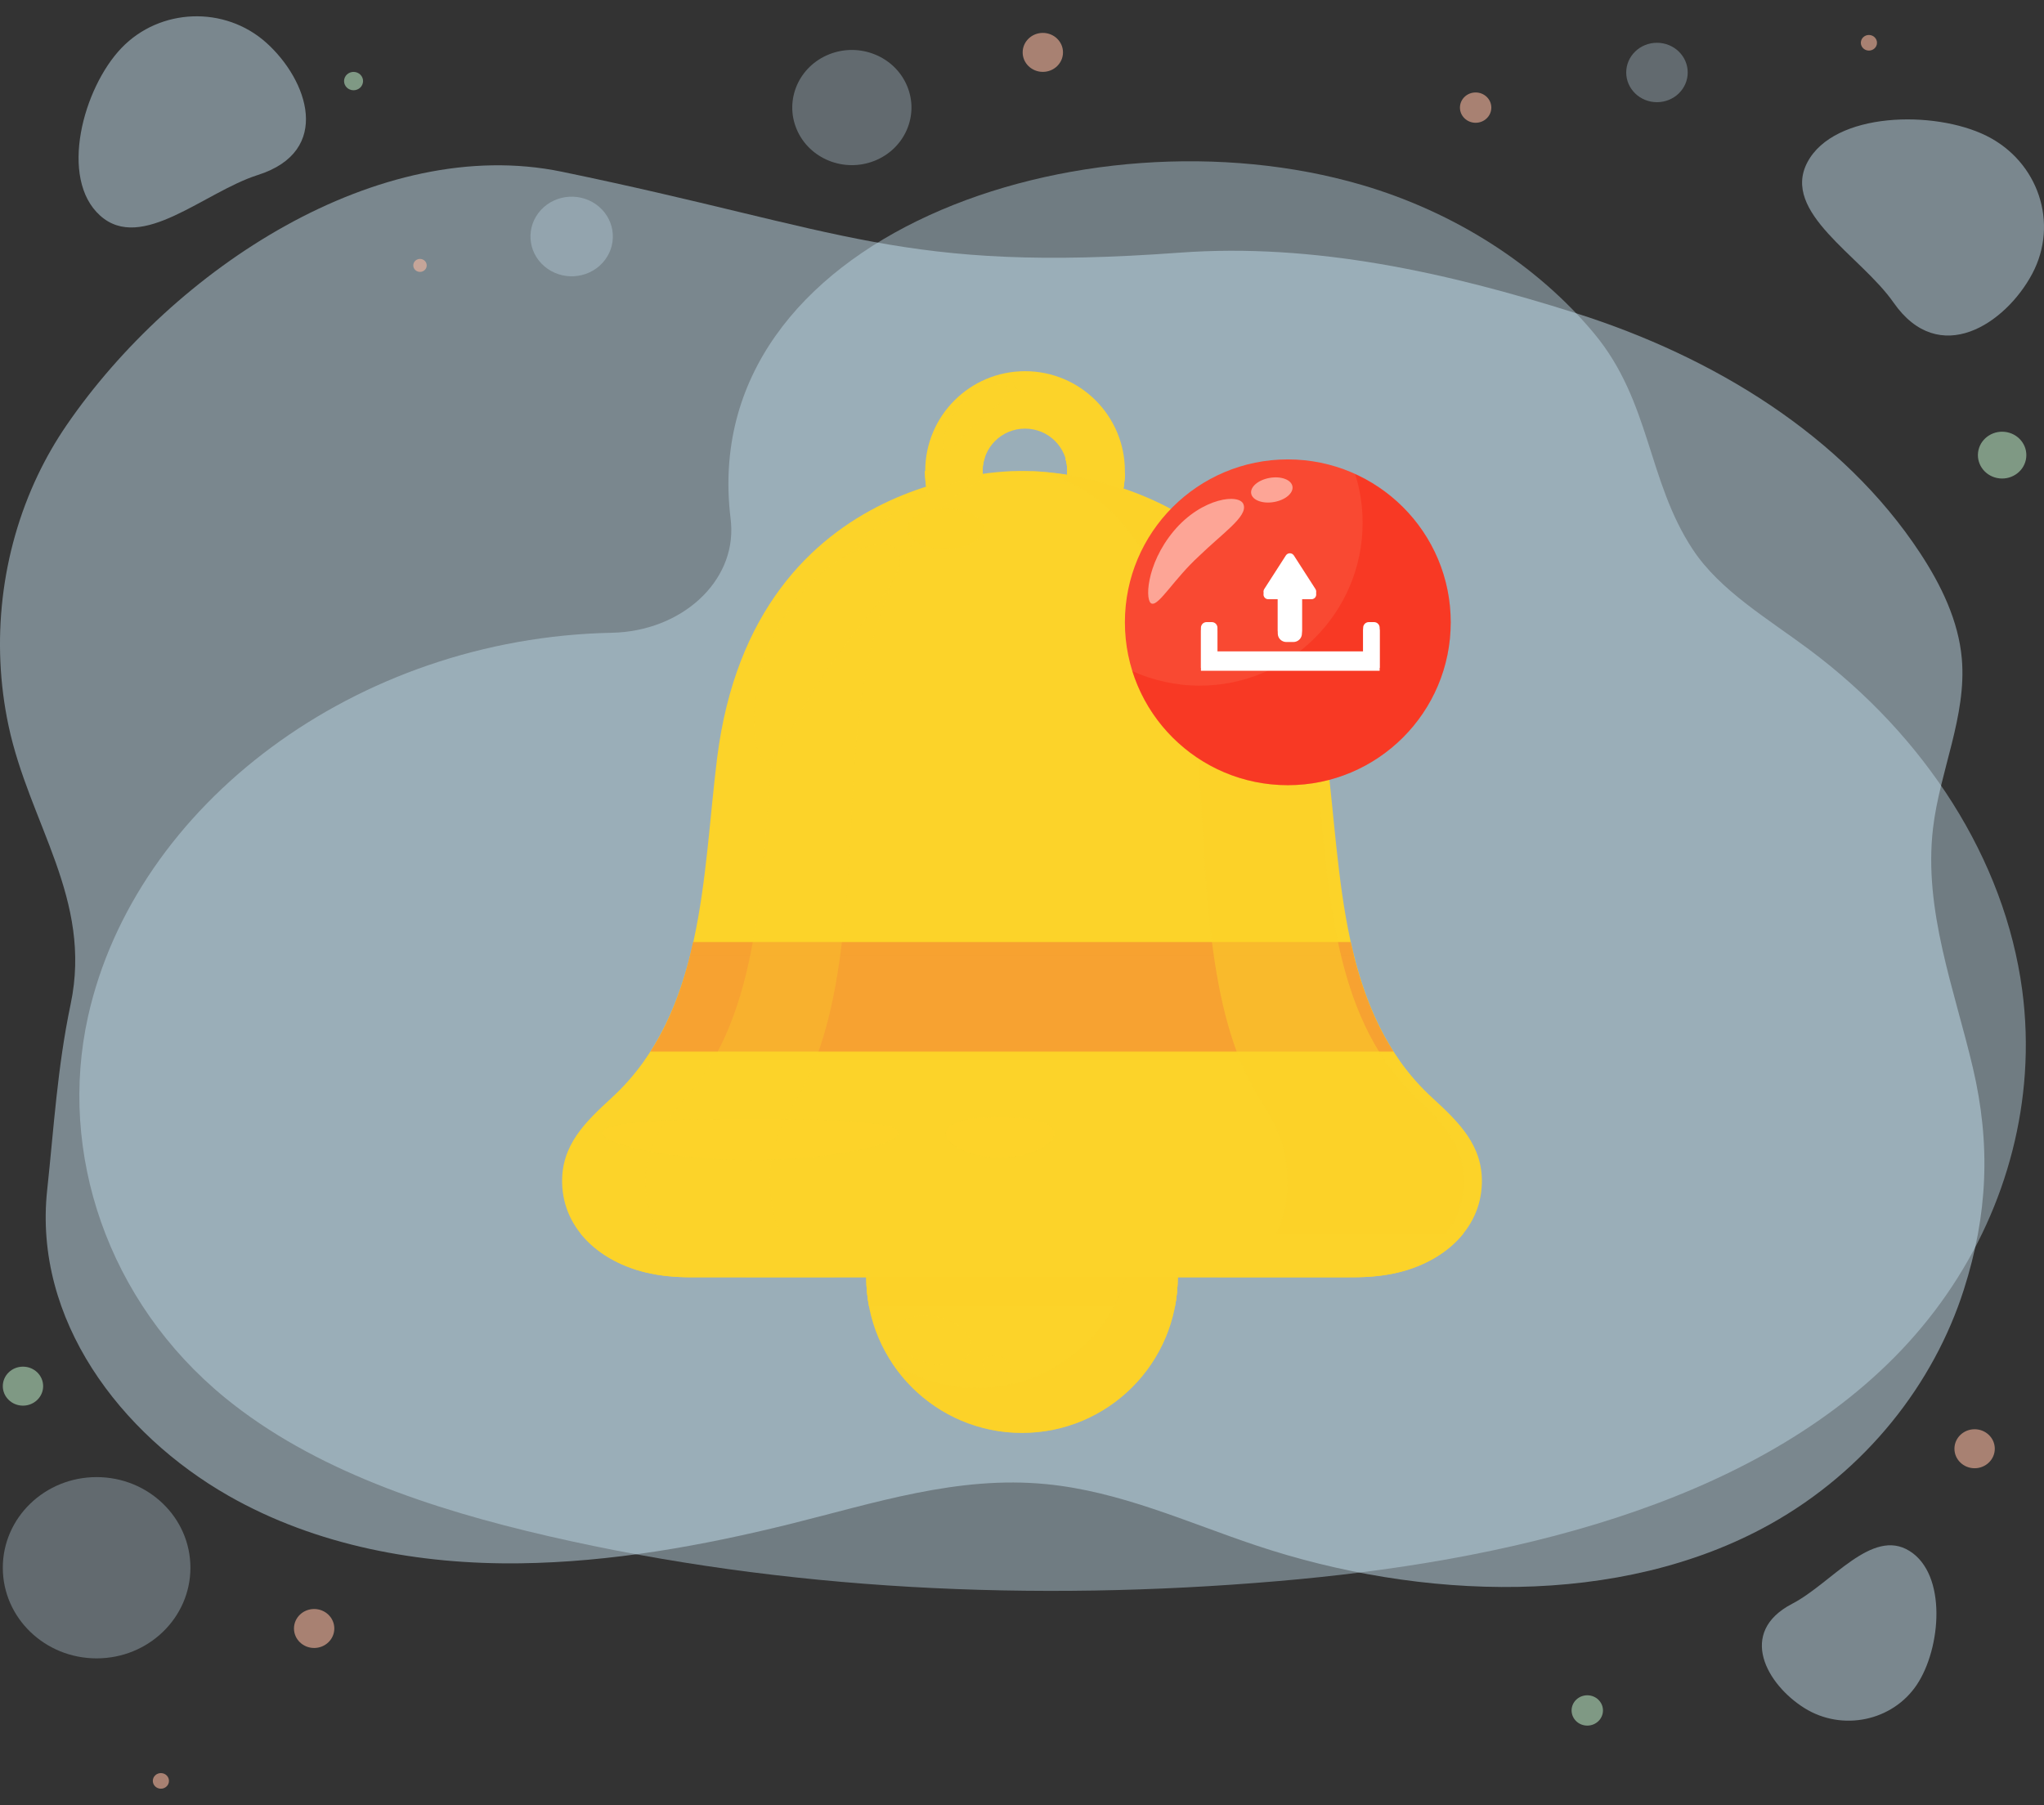 <svg width="120" height="106" viewBox="0 0 120 106" fill="none" xmlns="http://www.w3.org/2000/svg">
<rect x="0" y="0" width="120" height="106" fill="#333333" stroke="none"/>
<g opacity="0.41">
<path d="M118.875 63.044C118.988 61.404 118.937 59.755 118.719 58.124C117.692 50.456 113.041 43.225 106.195 38.124C103.753 36.304 100.974 34.673 99.385 32.27C96.708 28.224 96.911 23.575 93.589 19.58C90.263 15.58 85.417 12.461 79.951 10.859C63.655 6.083 40.84 13.86 42.894 30.466C42.902 30.526 42.91 30.613 42.918 30.722C43.191 34.172 39.99 37.072 35.916 37.154C20.881 37.456 7.939 47.26 5.17 59.68C3.389 67.668 6.305 76.422 13.213 82.073C18.369 86.29 25.288 88.607 32.209 90.2C46.088 93.392 60.692 94.061 75.002 92.84C88.397 91.698 102.526 88.441 111.189 79.724C115.811 75.074 118.458 69.112 118.875 63.044Z" fill="#CAE6F5"/>
</g>
<g opacity="0.31">
<path d="M51.34 9.443C53.127 8.734 53.981 6.759 53.248 5.032C52.515 3.305 50.471 2.479 48.684 3.187C46.896 3.896 46.042 5.871 46.775 7.598C47.508 9.326 49.552 10.152 51.34 9.443Z" fill="#CAE6F5"/>
</g>
<g opacity="0.31">
<path d="M97.278 6C98.275 6 99.083 5.219 99.083 4.256C99.083 3.293 98.275 2.512 97.278 2.512C96.281 2.512 95.473 3.293 95.473 4.256C95.473 5.219 96.281 6 97.278 6Z" fill="#CAE6F5"/>
</g>
<g opacity="0.31">
<path d="M35.37 15.438C36.257 14.472 36.166 12.995 35.168 12.138C34.169 11.281 32.64 11.369 31.753 12.334C30.866 13.3 30.957 14.777 31.956 15.634C32.955 16.491 34.484 16.403 35.37 15.438Z" fill="#CAE6F5"/>
</g>
<g opacity="0.31">
<path d="M5.672 97.374C8.714 97.374 11.179 94.992 11.179 92.052C11.179 89.113 8.714 86.731 5.672 86.731C2.631 86.731 0.165 89.113 0.165 92.052C0.165 94.992 2.631 97.374 5.672 97.374Z" fill="#CAE6F5"/>
</g>
<path opacity="0.47" d="M119.312 16.069C120.882 13.114 119.675 9.489 116.617 7.972C113.559 6.455 107.683 6.566 106.113 9.521C104.543 12.477 109.25 15.013 111.169 17.768C113.845 21.612 117.742 19.024 119.312 16.069Z" fill="#CAE6F5"/>
<path opacity="0.47" d="M105.941 100.296C108.153 101.676 111.104 101.062 112.533 98.924C113.961 96.786 114.318 92.448 112.105 91.068C109.893 89.687 107.536 92.963 105.217 94.168C101.982 95.849 103.728 98.916 105.941 100.296Z" fill="#CAE6F5"/>
<path opacity="0.47" d="M15.635 2.51C13.201 0.326 9.396 0.462 7.136 2.814C4.877 5.166 3.447 10.476 5.881 12.661C8.314 14.845 11.986 11.277 15.14 10.274C19.54 8.873 18.068 4.694 15.635 2.51Z" fill="#CAE6F5"/>
<path opacity="0.47" d="M2.22 27.897C0.051 32.449 -0.542 37.696 0.499 42.602C1.723 48.369 5.439 52.8 4.149 58.952C3.364 62.7 3.168 66.171 2.769 69.879C1.952 77.493 7.067 84.202 13.413 87.825C18.568 90.767 24.611 91.871 30.537 91.793C35.87 91.722 41.194 90.77 46.363 89.49C51.343 88.257 56.213 86.632 61.434 87.145C65.776 87.571 69.686 89.385 73.73 90.738C83.384 93.967 95.078 94.423 103.906 89.506C109.571 86.351 113.537 81.227 115.295 75.719C116.701 71.316 116.879 67.199 115.826 62.704C114.744 58.09 112.918 53.438 113.485 48.629C113.88 45.278 115.466 42.044 115.176 38.684C114.982 36.451 113.965 34.356 112.721 32.465C108.178 25.561 100.572 20.938 92.526 18.391C84.955 15.994 77.146 14.258 69.263 14.835C52.964 16.027 49.642 13.526 32.985 10.083C22.232 7.86 10.204 15.783 3.911 24.962C3.269 25.897 2.705 26.88 2.22 27.897Z" fill="#CAE6F5"/>
<path opacity="0.58" d="M61.223 4.22C61.877 4.22 62.407 3.708 62.407 3.076C62.407 2.444 61.877 1.932 61.223 1.932C60.569 1.932 60.039 2.444 60.039 3.076C60.039 3.708 60.569 4.22 61.223 4.22Z" fill="#FDBBA0"/>
<path opacity="0.58" d="M86.632 7.209C87.141 7.209 87.553 6.81 87.553 6.319C87.553 5.827 87.141 5.429 86.632 5.429C86.123 5.429 85.711 5.827 85.711 6.319C85.711 6.81 86.123 7.209 86.632 7.209Z" fill="#FDBBA0"/>
<path opacity="0.58" d="M24.657 15.965C24.875 15.965 25.052 15.794 25.052 15.584C25.052 15.373 24.875 15.202 24.657 15.202C24.439 15.202 24.263 15.373 24.263 15.584C24.263 15.794 24.439 15.965 24.657 15.965Z" fill="#FDBBA0"/>
<path opacity="0.58" d="M118.932 27.01C118.768 27.752 118.012 28.225 117.244 28.067C116.476 27.909 115.987 27.178 116.151 26.436C116.315 25.694 117.07 25.221 117.838 25.379C118.607 25.538 119.096 26.268 118.932 27.01Z" fill="#B7E3C0"/>
<path opacity="0.58" d="M21.302 4.873C21.238 5.164 20.942 5.35 20.64 5.288C20.339 5.226 20.147 4.939 20.212 4.648C20.276 4.357 20.572 4.172 20.873 4.234C21.175 4.296 21.367 4.582 21.302 4.873Z" fill="#B7E3C0"/>
<path opacity="0.58" d="M110.185 2.608C110.13 2.855 109.878 3.013 109.622 2.96C109.366 2.907 109.203 2.664 109.258 2.416C109.312 2.169 109.564 2.011 109.82 2.064C110.076 2.117 110.239 2.36 110.185 2.608Z" fill="#FDBBA0"/>
<path opacity="0.58" d="M115.926 86.21C116.58 86.21 117.111 85.697 117.111 85.065C117.111 84.433 116.58 83.921 115.926 83.921C115.272 83.921 114.742 84.433 114.742 85.065C114.742 85.697 115.272 86.21 115.926 86.21Z" fill="#FDBBA0"/>
<path opacity="0.58" d="M18.443 96.764C19.097 96.764 19.627 96.252 19.627 95.62C19.627 94.988 19.097 94.476 18.443 94.476C17.789 94.476 17.259 94.988 17.259 95.62C17.259 96.252 17.789 96.764 18.443 96.764Z" fill="#FDBBA0"/>
<path opacity="0.58" d="M93.187 101.322C93.695 101.322 94.108 100.924 94.108 100.432C94.108 99.941 93.695 99.542 93.187 99.542C92.678 99.542 92.266 99.941 92.266 100.432C92.266 100.924 92.678 101.322 93.187 101.322Z" fill="#B7E3C0"/>
<path opacity="0.58" d="M1.349 82.535C2.003 82.535 2.533 82.022 2.533 81.391C2.533 80.758 2.003 80.246 1.349 80.246C0.695 80.246 0.165 80.758 0.165 81.391C0.165 82.022 0.695 82.535 1.349 82.535Z" fill="#B7E3C0"/>
<path opacity="0.58" d="M9.909 104.664C9.855 104.912 9.603 105.069 9.347 105.017C9.091 104.964 8.928 104.72 8.982 104.473C9.037 104.225 9.289 104.068 9.545 104.121C9.801 104.173 9.964 104.417 9.909 104.664Z" fill="#FDBBA0"/>
<path d="M60.18 21.795C56.942 21.795 54.318 24.418 54.318 27.656C54.318 30.894 56.942 33.518 60.18 33.518C63.418 33.518 66.041 30.894 66.041 27.656C66.041 24.418 63.418 21.795 60.18 21.795ZM60.18 30.145C58.801 30.145 57.691 29.035 57.691 27.656C57.691 26.277 58.801 25.168 60.18 25.168C61.559 25.168 62.668 26.277 62.668 27.656C62.668 29.035 61.559 30.145 60.18 30.145Z" fill="#FCD329"/>
<path d="M66.041 27.779C64.737 27.329 63.538 27.074 62.549 26.924C62.623 27.164 62.654 27.404 62.654 27.659C62.654 29.038 61.544 30.147 60.165 30.147C58.786 30.147 57.677 29.038 57.677 27.659C57.677 27.374 57.722 27.119 57.812 26.864C56.852 26.984 55.638 27.224 54.304 27.659C54.304 27.659 54.304 27.659 54.304 27.674C54.304 30.912 56.927 33.535 60.165 33.535C63.388 33.52 65.981 30.957 66.041 27.779Z" fill="#FCD329"/>
<path d="M66.041 27.779C64.737 27.329 63.538 27.074 62.549 26.924C62.623 27.164 62.654 27.404 62.654 27.659C62.654 29.038 61.544 30.147 60.165 30.147C58.786 30.147 57.677 29.038 57.677 27.659C57.677 27.374 57.722 27.119 57.812 26.864C56.852 26.984 55.638 27.224 54.304 27.659C54.304 27.659 54.304 27.659 54.304 27.674C54.304 30.912 56.927 33.535 60.165 33.535C63.388 33.52 65.981 30.957 66.041 27.779Z" fill="#FCD329"/>
<g opacity="0.7">
<path d="M59.191 22.814C59.326 23.278 58.351 23.908 57.377 24.792C56.373 25.662 55.758 26.681 55.488 26.621C55.218 26.576 55.278 25.092 56.417 23.788C57.557 22.469 59.071 22.349 59.191 22.814Z" fill="#FCD329"/>
<path d="M60.525 23.081C61.088 23.081 61.545 22.84 61.545 22.542C61.545 22.244 61.088 22.002 60.525 22.002C59.962 22.002 59.506 22.244 59.506 22.542C59.506 22.84 59.962 23.081 60.525 23.081Z" fill="#FCD329"/>
</g>
<path d="M60 84.136C65.05 84.136 69.144 80.042 69.144 74.992C69.144 69.942 65.05 65.848 60 65.848C54.95 65.848 50.855 69.942 50.855 74.992C50.855 80.042 54.95 84.136 60 84.136Z" fill="#FCD329"/>
<path d="M68.979 76.701C69.084 76.146 69.144 75.577 69.144 74.992C69.144 69.94 65.052 65.848 60 65.848C54.948 65.848 50.855 69.94 50.855 74.992C50.855 75.577 50.915 76.146 51.02 76.701C55.982 76.701 60 76.701 60 76.701C60 76.701 64.017 76.701 68.979 76.701Z" fill="#FCD329"/>
<path opacity="0.5" d="M68.979 76.701C69.084 76.146 69.144 75.577 69.144 74.992C69.144 69.94 65.052 65.848 60 65.848C54.948 65.848 50.855 69.94 50.855 74.992C50.855 75.577 50.915 76.146 51.02 76.701C55.982 76.701 60 76.701 60 76.701C60 76.701 64.017 76.701 68.979 76.701Z" fill="#FCD329"/>
<path opacity="0.5" d="M65.007 67.346C65.951 68.785 66.506 70.509 66.506 72.353C66.506 77.404 62.413 81.497 57.361 81.497C55.517 81.497 53.794 80.942 52.355 79.998C53.989 82.486 56.807 84.135 60 84.135C65.052 84.135 69.144 80.043 69.144 74.991C69.144 71.798 67.495 68.98 65.007 67.346Z" fill="#FCD329"/>
<g opacity="0.7">
<path d="M54.484 80.049C55.691 80.341 56.816 79.972 56.998 79.224C57.179 78.476 56.348 77.632 55.141 77.339C53.934 77.046 52.809 77.415 52.627 78.163C52.446 78.912 53.277 79.756 54.484 80.049Z" fill="#FCD329"/>
<path d="M58.393 80.656C58.843 80.766 59.264 80.626 59.332 80.344C59.4 80.063 59.091 79.746 58.64 79.636C58.19 79.527 57.769 79.667 57.7 79.948C57.632 80.23 57.942 80.547 58.393 80.656Z" fill="#FCD329"/>
</g>
<path d="M84.105 64.473C78.618 59.466 78.768 51.341 77.899 44.505C75.71 27.146 60 27.656 60 27.656C60 27.656 44.29 27.146 42.101 44.505C41.247 51.341 41.382 59.451 35.895 64.473C34.366 65.882 32.942 67.231 33.002 69.48C33.077 72.268 35.34 74.097 37.904 74.712C38.773 74.921 39.673 74.996 40.557 74.996C48.667 74.996 60 74.996 60 74.996C60 74.996 71.348 74.996 79.443 74.996C80.327 74.996 81.227 74.921 82.096 74.712C84.645 74.097 86.923 72.268 86.998 69.48C87.058 67.246 85.634 65.882 84.105 64.473Z" fill="#FCD329"/>
<path opacity="0.5" d="M40.587 55.824C40.032 58.133 39.193 60.336 37.844 62.255H82.156C80.807 60.336 79.968 58.133 79.413 55.824H40.587Z" fill="#FCD329"/>
<path d="M38.188 61.746H81.811C80.567 59.813 79.803 57.609 79.293 55.315H40.692C40.197 57.609 39.433 59.813 38.188 61.746Z" fill="#F7A231"/>
<path opacity="0.2" d="M79.488 56.094C79.428 55.839 79.368 55.584 79.308 55.329H40.707C40.647 55.584 40.587 55.839 40.527 56.094H79.488Z" fill="#F7A231"/>
<path opacity="0.5" d="M72.742 74.71C72.247 74.92 71.737 74.995 71.228 74.995C73.731 74.995 76.34 74.995 78.678 74.995C79.533 74.995 80.402 74.92 81.227 74.71C83.685 74.095 85.859 72.267 85.934 69.478C85.994 67.23 84.629 65.88 83.16 64.471C77.899 59.465 78.034 51.34 77.209 44.504C75.245 28.269 61.934 27.669 60.21 27.654C60.18 27.654 60.15 27.654 60.135 27.654C61.169 27.669 69.174 28.254 70.343 44.504C70.838 51.34 70.763 59.465 73.926 64.471C74.811 65.88 75.62 67.23 75.59 69.478C75.53 72.281 74.226 74.095 72.742 74.71Z" fill="#FCD329"/>
<g opacity="0.3">
<path d="M45.204 69.48C45.174 67.232 45.954 65.882 46.793 64.473C49.807 59.467 49.717 51.342 50.196 44.506C51.321 28.241 58.951 27.656 59.91 27.656C58.726 27.656 47.033 28.031 45.339 44.506C44.635 51.342 44.755 59.452 40.258 64.473C38.998 65.882 37.844 67.232 37.889 69.48C37.949 72.269 39.808 74.097 41.907 74.712C42.611 74.922 43.361 74.997 44.08 74.997C45.744 74.997 47.558 74.997 49.357 74.997C48.862 74.997 48.382 74.922 47.903 74.712C46.494 74.097 45.249 72.284 45.204 69.48Z" fill="#FCD329"/>
</g>
<path d="M34.081 72.42C34.995 73.574 36.405 74.354 37.904 74.713C38.773 74.923 39.673 74.998 40.557 74.998C48.667 74.998 60 74.998 60 74.998C60 74.998 71.348 74.998 79.443 74.998C80.327 74.998 81.227 74.923 82.096 74.713C83.595 74.354 85.004 73.574 85.919 72.42H34.081Z" fill="#FCD329"/>
<g opacity="0.8">
<g opacity="0.7">
<path d="M52.789 66.501C52.864 67.161 48.967 68.135 44.065 68.121C39.163 68.121 35.25 67.161 35.34 66.501C35.415 65.827 39.313 65.707 44.065 65.707C48.817 65.707 52.715 65.827 52.789 66.501Z" fill="#FCD329"/>
</g>
<g opacity="0.7">
<path d="M61.888 66.469C62.038 67.114 60.629 67.983 58.71 67.983C56.792 67.983 55.383 67.114 55.532 66.469C55.682 65.809 57.091 65.57 58.71 65.555C60.314 65.57 61.739 65.825 61.888 66.469Z" fill="#FCD329"/>
</g>
</g>
<g opacity="0.7">
<path d="M52.73 32.395C53.374 33.579 51.096 35.783 49.012 38.706C46.824 41.599 45.774 44.702 44.98 44.672C44.215 44.717 43.541 40.685 45.849 36.562C48.158 32.425 52.145 31.211 52.73 32.395Z" fill="#FCD329"/>
</g>
<path opacity="0.7" d="M55.502 32.228C56.744 32.228 57.751 31.698 57.751 31.044C57.751 30.39 56.744 29.859 55.502 29.859C54.261 29.859 53.254 30.39 53.254 31.044C53.254 31.698 54.261 32.228 55.502 32.228Z" fill="#FCD329"/>
<path d="M75.605 46.103C80.887 46.103 85.169 41.821 85.169 36.539C85.169 31.257 80.887 26.975 75.605 26.975C70.323 26.975 66.041 31.257 66.041 36.539C66.041 41.821 70.323 46.103 75.605 46.103Z" fill="#F94932"/>
<path opacity="0.3" d="M79.562 27.847C79.847 28.746 79.997 29.706 79.997 30.695C79.997 35.972 75.71 40.259 70.433 40.259C69.024 40.259 67.675 39.944 66.476 39.404C67.69 43.287 71.318 46.105 75.605 46.105C80.882 46.105 85.169 41.818 85.169 36.541C85.169 32.674 82.875 29.346 79.562 27.847Z" fill="#F41706"/>
<g opacity="0.7">
<path d="M73.012 29.642C73.237 30.332 71.797 31.291 70.388 32.656C68.934 33.99 68.05 35.549 67.63 35.444C67.21 35.384 67.255 33.165 68.904 31.186C70.568 29.193 72.832 28.953 73.012 29.642Z" fill="#FFCCC0"/>
<path d="M74.789 29.478C75.458 29.363 75.946 28.952 75.878 28.56C75.811 28.168 75.213 27.944 74.544 28.06C73.875 28.175 73.388 28.586 73.455 28.978C73.523 29.369 74.12 29.593 74.789 29.478Z" fill="#FFCCC0"/>
</g>
<path d="M76.995 35.017H76.435V37.027C76.435 37.304 76.21 37.529 75.933 37.529H75.518C75.24 37.529 75.016 37.304 75.016 37.027V35.017H74.457C74.236 35.017 74.103 34.773 74.222 34.587L75.491 32.614C75.601 32.444 75.85 32.444 75.96 32.614L77.229 34.587C77.348 34.773 77.215 35.017 76.995 35.017Z" fill="white"/>
<path d="M80.998 39.215H70.505V36.859C70.505 36.676 70.653 36.528 70.836 36.528H71.143C71.326 36.528 71.474 36.676 71.474 36.859V38.246H80.029V36.859C80.029 36.676 80.177 36.528 80.359 36.528H80.667C80.85 36.528 80.998 36.676 80.998 36.859V39.215H80.998Z" fill="white"/>
<path d="M76.995 35.185H76.435V37.196C76.435 37.473 76.21 37.697 75.933 37.697H75.518C75.24 37.697 75.016 37.473 75.016 37.196V35.185H74.457C74.236 35.185 74.103 34.942 74.222 34.756L75.491 32.783C75.601 32.613 75.85 32.613 75.96 32.783L77.229 34.756C77.348 34.942 77.215 35.185 76.995 35.185Z" fill="white"/>
<path d="M80.998 39.385H70.505V37.029C70.505 36.846 70.653 36.698 70.836 36.698H71.143C71.326 36.698 71.474 36.846 71.474 37.029V38.416H80.029V37.029C80.029 36.846 80.177 36.698 80.359 36.698H80.667C80.85 36.698 80.998 36.846 80.998 37.029V39.385H80.998Z" fill="white"/>
</svg>
